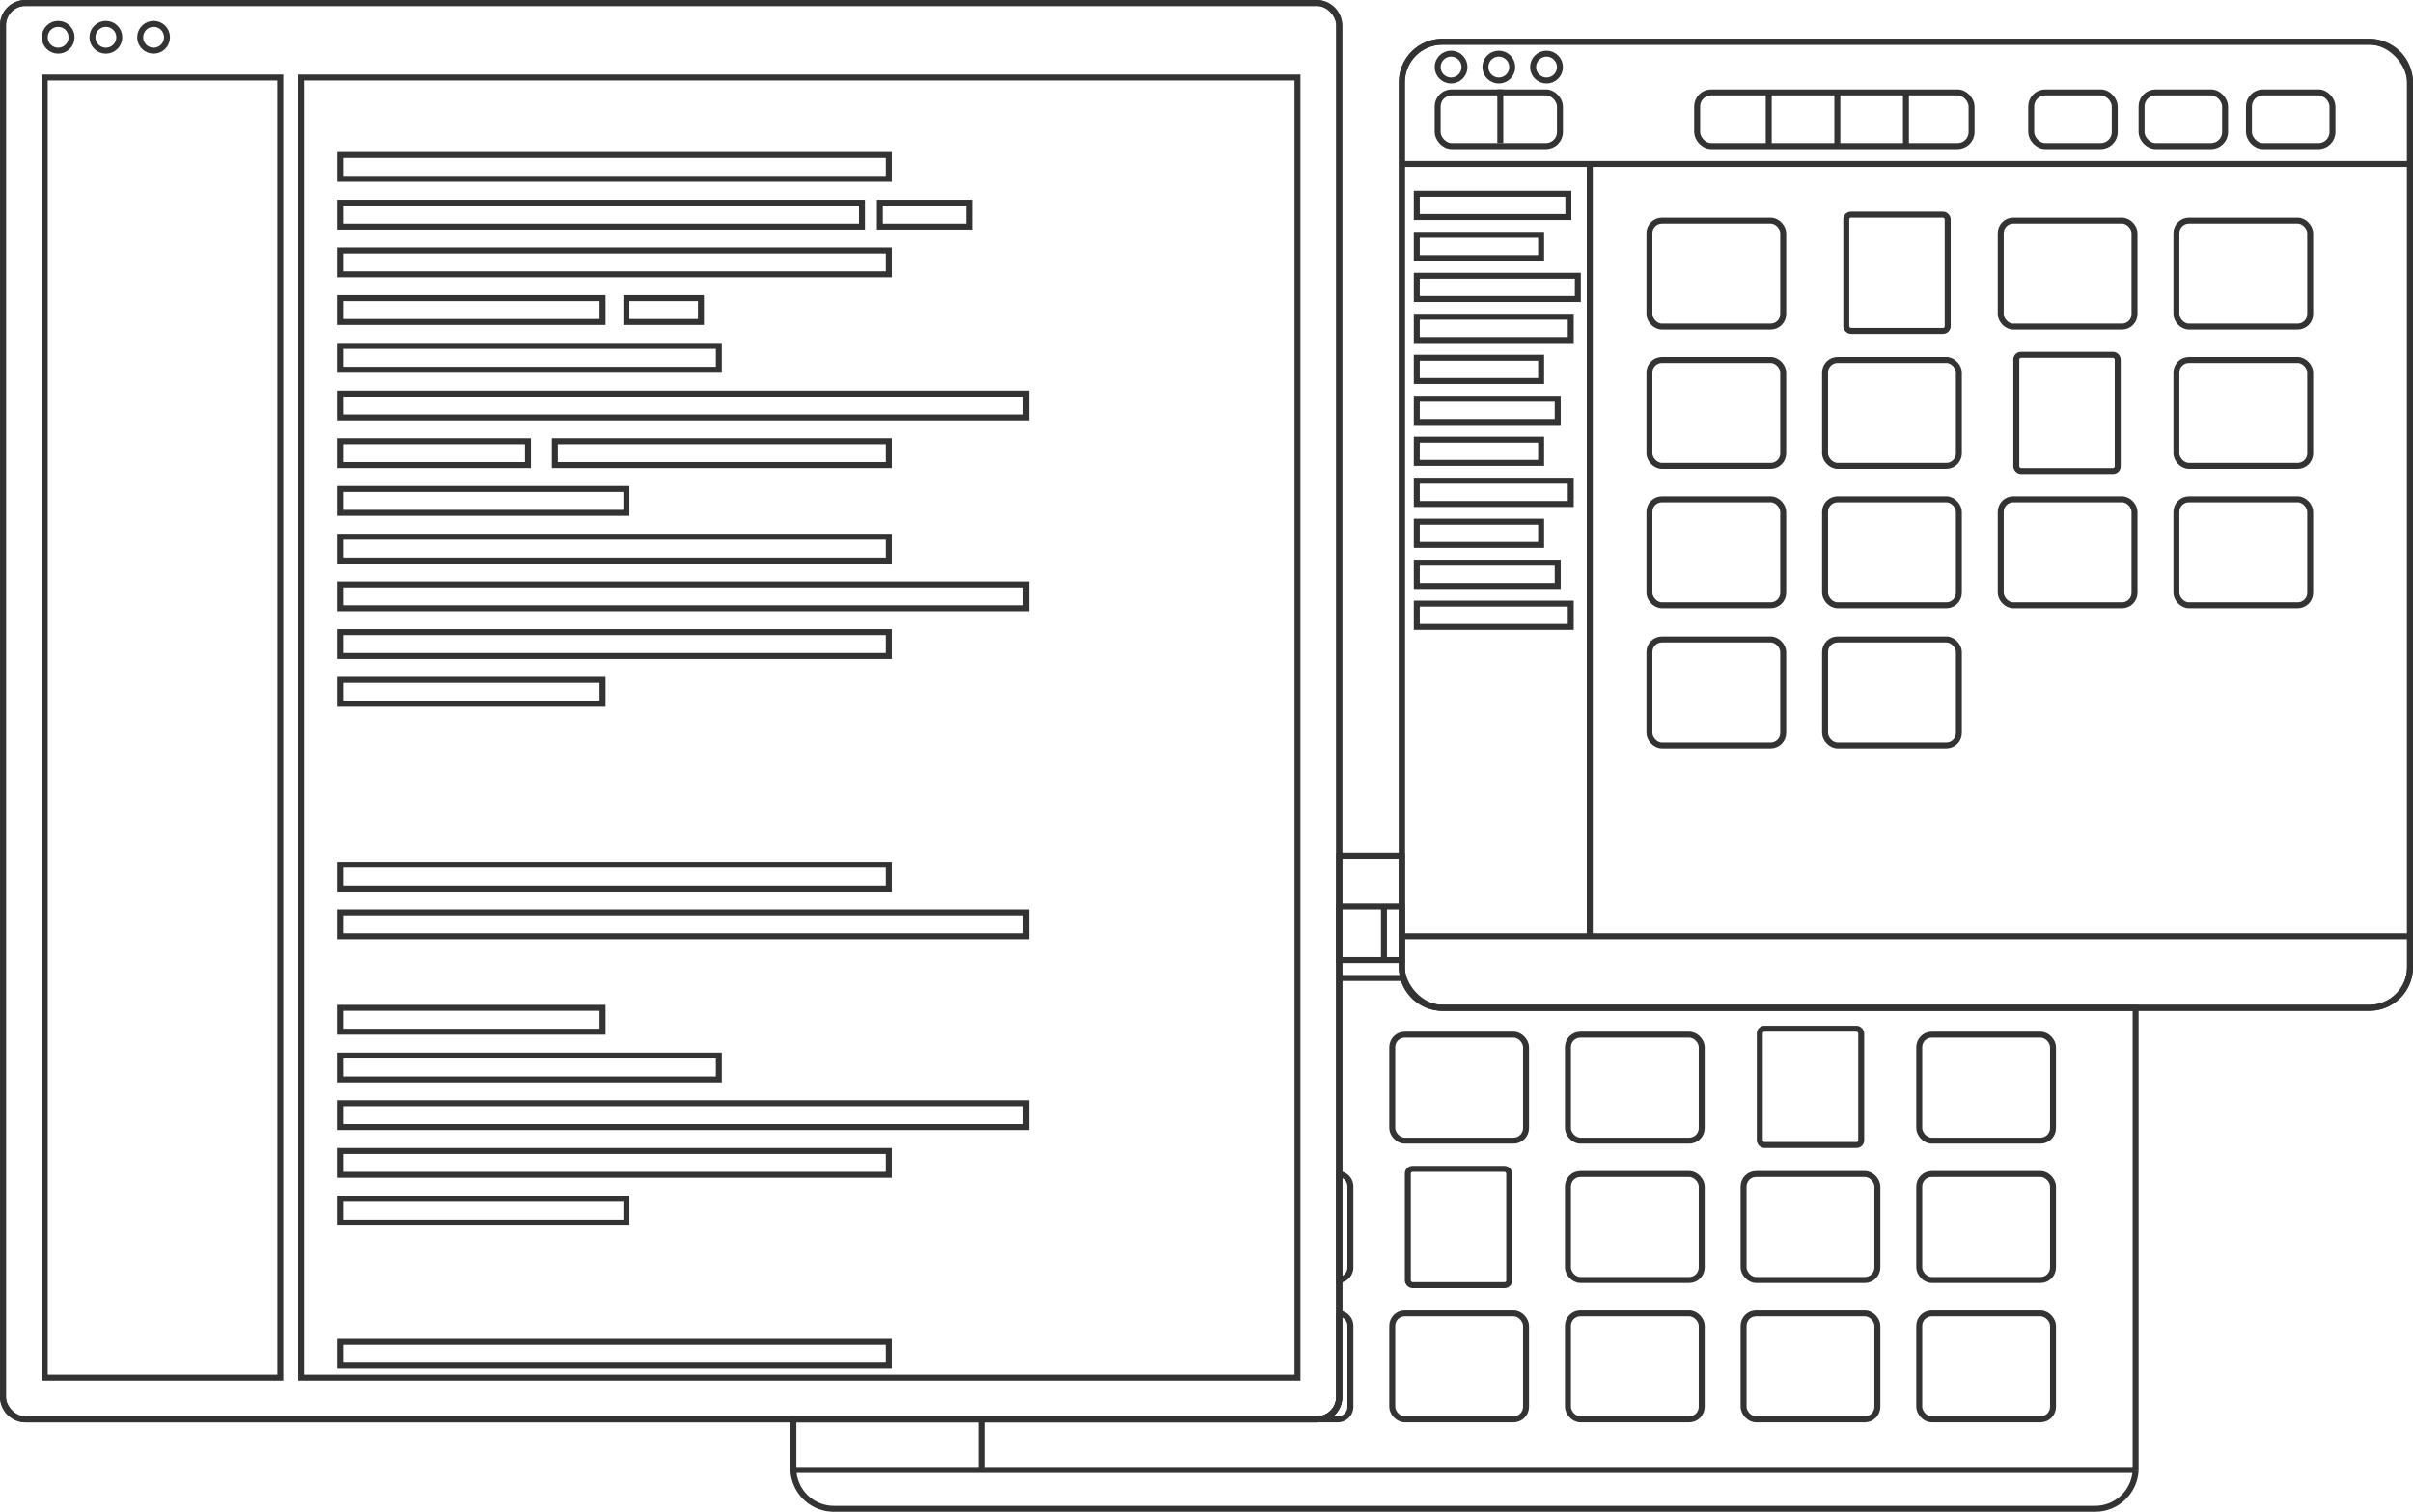 <svg xmlns="http://www.w3.org/2000/svg" viewBox="0 0 809 507"><defs><style>.cls-1{fill:none;stroke:#333;stroke-miterlimit:10;stroke-width:2px;}</style></defs><title>python_header_wire</title><g id="Layer_2" data-name="Layer 2"><g id="Layer_2-2" data-name="Layer 2"><rect class="cls-1" x="466.78" y="347" width="44.85" height="35.54" rx="4.19" ry="4.19"/><rect class="cls-1" x="525.68" y="347" width="44.85" height="35.54" rx="4.19" ry="4.19"/><path class="cls-1" d="M452.74,397.92v27.16a4.2,4.2,0,0,1-3.74,4.17v-35.5A4.2,4.2,0,0,1,452.74,397.92Z"/><rect class="cls-1" x="525.68" y="393.73" width="44.85" height="35.54" rx="4.19" ry="4.19"/><rect class="cls-1" x="584.57" y="393.73" width="44.85" height="35.54" rx="4.19" ry="4.19"/><rect class="cls-1" x="643.46" y="347" width="44.85" height="35.54" rx="4.19" ry="4.19"/><rect class="cls-1" x="643.46" y="393.73" width="44.85" height="35.54" rx="4.19" ry="4.19"/><path class="cls-1" d="M452.74,444.65v27.16a4.2,4.2,0,0,1-4.19,4.19h-7.06a7.51,7.51,0,0,0,7.51-7.51v-28A4.2,4.2,0,0,1,452.74,444.65Z"/><rect class="cls-1" x="466.78" y="440.46" width="44.85" height="35.54" rx="4.19" ry="4.19"/><rect class="cls-1" x="525.68" y="440.46" width="44.85" height="35.54" rx="4.19" ry="4.19"/><rect class="cls-1" x="584.57" y="440.46" width="44.85" height="35.54" rx="4.19" ry="4.19"/><rect class="cls-1" x="643.46" y="440.46" width="44.85" height="35.54" rx="4.19" ry="4.19"/><rect class="cls-1" x="472" y="392" width="34" height="39" rx="1.57" ry="1.57"/><rect class="cls-1" x="590" y="345" width="34" height="39" rx="1.57" ry="1.57"/><path class="cls-1" d="M716,338V492.39c0,.2,0,.41,0,.61a13.59,13.59,0,0,1-13.59,13H279.61A13.59,13.59,0,0,1,266,493c0-.2,0-.41,0-.61V476H441.49a7.51,7.51,0,0,0,7.51-7.51V287h21v37.39a13.44,13.44,0,0,0,.49,3.61,13.6,13.6,0,0,0,13.12,10Z"/><line class="cls-1" x1="470.49" y1="328" x2="449" y2="328"/><line class="cls-1" x1="266" y1="493" x2="716" y2="493"/><line class="cls-1" x1="329" y1="493" x2="329" y2="476"/><rect class="cls-1" x="449" y="304" width="21" height="18"/><line class="cls-1" x1="464" y1="304" x2="464" y2="322"/><path class="cls-1" d="M449,8.51v460a7.51,7.51,0,0,1-7.51,7.51H8.51A7.51,7.51,0,0,1,1,468.49V8.51A7.51,7.51,0,0,1,8.51,1h433A7.51,7.51,0,0,1,449,8.51Z"/><rect class="cls-1" x="475" y="65" width="50.82" height="7.8"/><rect class="cls-1" x="475" y="78.75" width="41.69" height="7.8"/><rect class="cls-1" x="475" y="92.49" width="54" height="7.8"/><rect class="cls-1" x="475" y="106.24" width="51.62" height="7.8"/><rect class="cls-1" x="475" y="119.98" width="41.69" height="7.8"/><rect class="cls-1" x="475" y="133.73" width="47.25" height="7.8"/><rect class="cls-1" x="475" y="147.47" width="41.69" height="7.8"/><rect class="cls-1" x="475" y="161.22" width="51.62" height="7.8"/><rect class="cls-1" x="475" y="174.96" width="41.69" height="7.8"/><rect class="cls-1" x="475" y="188.71" width="47.25" height="7.8"/><rect class="cls-1" x="475" y="202.45" width="51.62" height="7.8"/><rect class="cls-1" x="553" y="74" width="44.85" height="35.54" rx="4.19" ry="4.19"/><rect class="cls-1" x="670.78" y="74" width="44.85" height="35.54" rx="4.19" ry="4.19"/><rect class="cls-1" x="729.68" y="74" width="44.85" height="35.54" rx="4.19" ry="4.19"/><rect class="cls-1" x="553" y="120.73" width="44.85" height="35.54" rx="4.19" ry="4.19"/><rect class="cls-1" x="611.89" y="120.73" width="44.85" height="35.54" rx="4.19" ry="4.19"/><rect class="cls-1" x="729.68" y="120.73" width="44.85" height="35.54" rx="4.19" ry="4.19"/><rect class="cls-1" x="553" y="167.46" width="44.85" height="35.54" rx="4.19" ry="4.19"/><rect class="cls-1" x="611.89" y="167.46" width="44.85" height="35.54" rx="4.19" ry="4.19"/><rect class="cls-1" x="553" y="214.46" width="44.85" height="35.54" rx="4.19" ry="4.19"/><rect class="cls-1" x="611.89" y="214.46" width="44.85" height="35.54" rx="4.19" ry="4.19"/><rect class="cls-1" x="670.78" y="167.46" width="44.85" height="35.54" rx="4.19" ry="4.19"/><rect class="cls-1" x="729.68" y="167.46" width="44.85" height="35.54" rx="4.19" ry="4.19"/><rect class="cls-1" x="676" y="119" width="34" height="39" rx="1.57" ry="1.57"/><rect class="cls-1" x="619" y="72" width="34" height="39" rx="1.57" ry="1.57"/><rect class="cls-1" x="470" y="14" width="338" height="324" rx="13.61" ry="13.61"/><line class="cls-1" x1="470" y1="55" x2="808" y2="55"/><line class="cls-1" x1="470" y1="314" x2="808" y2="314"/><line class="cls-1" x1="533" y1="55" x2="533" y2="314"/><rect class="cls-1" x="681" y="31" width="28" height="18" rx="4.69" ry="4.69"/><rect class="cls-1" x="482" y="31" width="41" height="18" rx="4.69" ry="4.69"/><rect class="cls-1" x="718" y="31" width="28" height="18" rx="4.69" ry="4.69"/><rect class="cls-1" x="754" y="31" width="28" height="18" rx="4.69" ry="4.69"/><rect class="cls-1" x="569" y="31" width="92" height="18" rx="4.69" ry="4.69"/><line class="cls-1" x1="593" y1="31" x2="593" y2="49"/><line class="cls-1" x1="616" y1="31" x2="616" y2="49"/><line class="cls-1" x1="639" y1="31" x2="639" y2="49"/><line class="cls-1" x1="503" y1="30" x2="503" y2="48"/><circle class="cls-1" cx="486.5" cy="22.5" r="4.5"/><circle class="cls-1" cx="502.5" cy="22.5" r="4.5"/><circle class="cls-1" cx="518.5" cy="22.5" r="4.5"/><rect class="cls-1" x="1" y="1" width="448" height="475" rx="7.51" ry="7.51"/><rect class="cls-1" x="101" y="26" width="334" height="436"/><rect class="cls-1" x="15" y="26" width="79" height="436"/><rect class="cls-1" x="114" y="52" width="184" height="8"/><rect class="cls-1" x="114" y="68" width="175" height="8"/><rect class="cls-1" x="295" y="68" width="30" height="8"/><rect class="cls-1" x="114" y="84" width="184" height="8"/><rect class="cls-1" x="114" y="100" width="88" height="8"/><rect class="cls-1" x="210" y="100" width="25" height="8"/><rect class="cls-1" x="114" y="116" width="127" height="8"/><rect class="cls-1" x="114" y="132" width="230" height="8"/><rect class="cls-1" x="186" y="148" width="112" height="8"/><rect class="cls-1" x="114" y="148" width="63" height="8"/><rect class="cls-1" x="114" y="164" width="96" height="8"/><rect class="cls-1" x="114" y="180" width="184" height="8"/><rect class="cls-1" x="114" y="196" width="230" height="8"/><rect class="cls-1" x="114" y="212" width="184" height="8"/><rect class="cls-1" x="114" y="228" width="88" height="8"/><rect class="cls-1" x="114" y="290" width="184" height="8"/><rect class="cls-1" x="114" y="306" width="230" height="8"/><rect class="cls-1" x="114" y="338" width="88" height="8"/><rect class="cls-1" x="114" y="354" width="127" height="8"/><rect class="cls-1" x="114" y="370" width="230" height="8"/><rect class="cls-1" x="114" y="386" width="184" height="8"/><rect class="cls-1" x="114" y="402" width="96" height="8"/><rect class="cls-1" x="114" y="450" width="184" height="8"/><circle class="cls-1" cx="19.5" cy="12.5" r="4.5"/><circle class="cls-1" cx="35.5" cy="12.5" r="4.5"/><circle class="cls-1" cx="51.5" cy="12.5" r="4.5"/><path class="cls-1" d="M808,27.61V324.39A13.61,13.61,0,0,1,794.39,338H483.61a13.6,13.6,0,0,1-13.12-10,13.44,13.44,0,0,1-.49-3.61V27.61A13.61,13.61,0,0,1,483.61,14H794.39A13.61,13.61,0,0,1,808,27.61Z"/></g></g></svg>